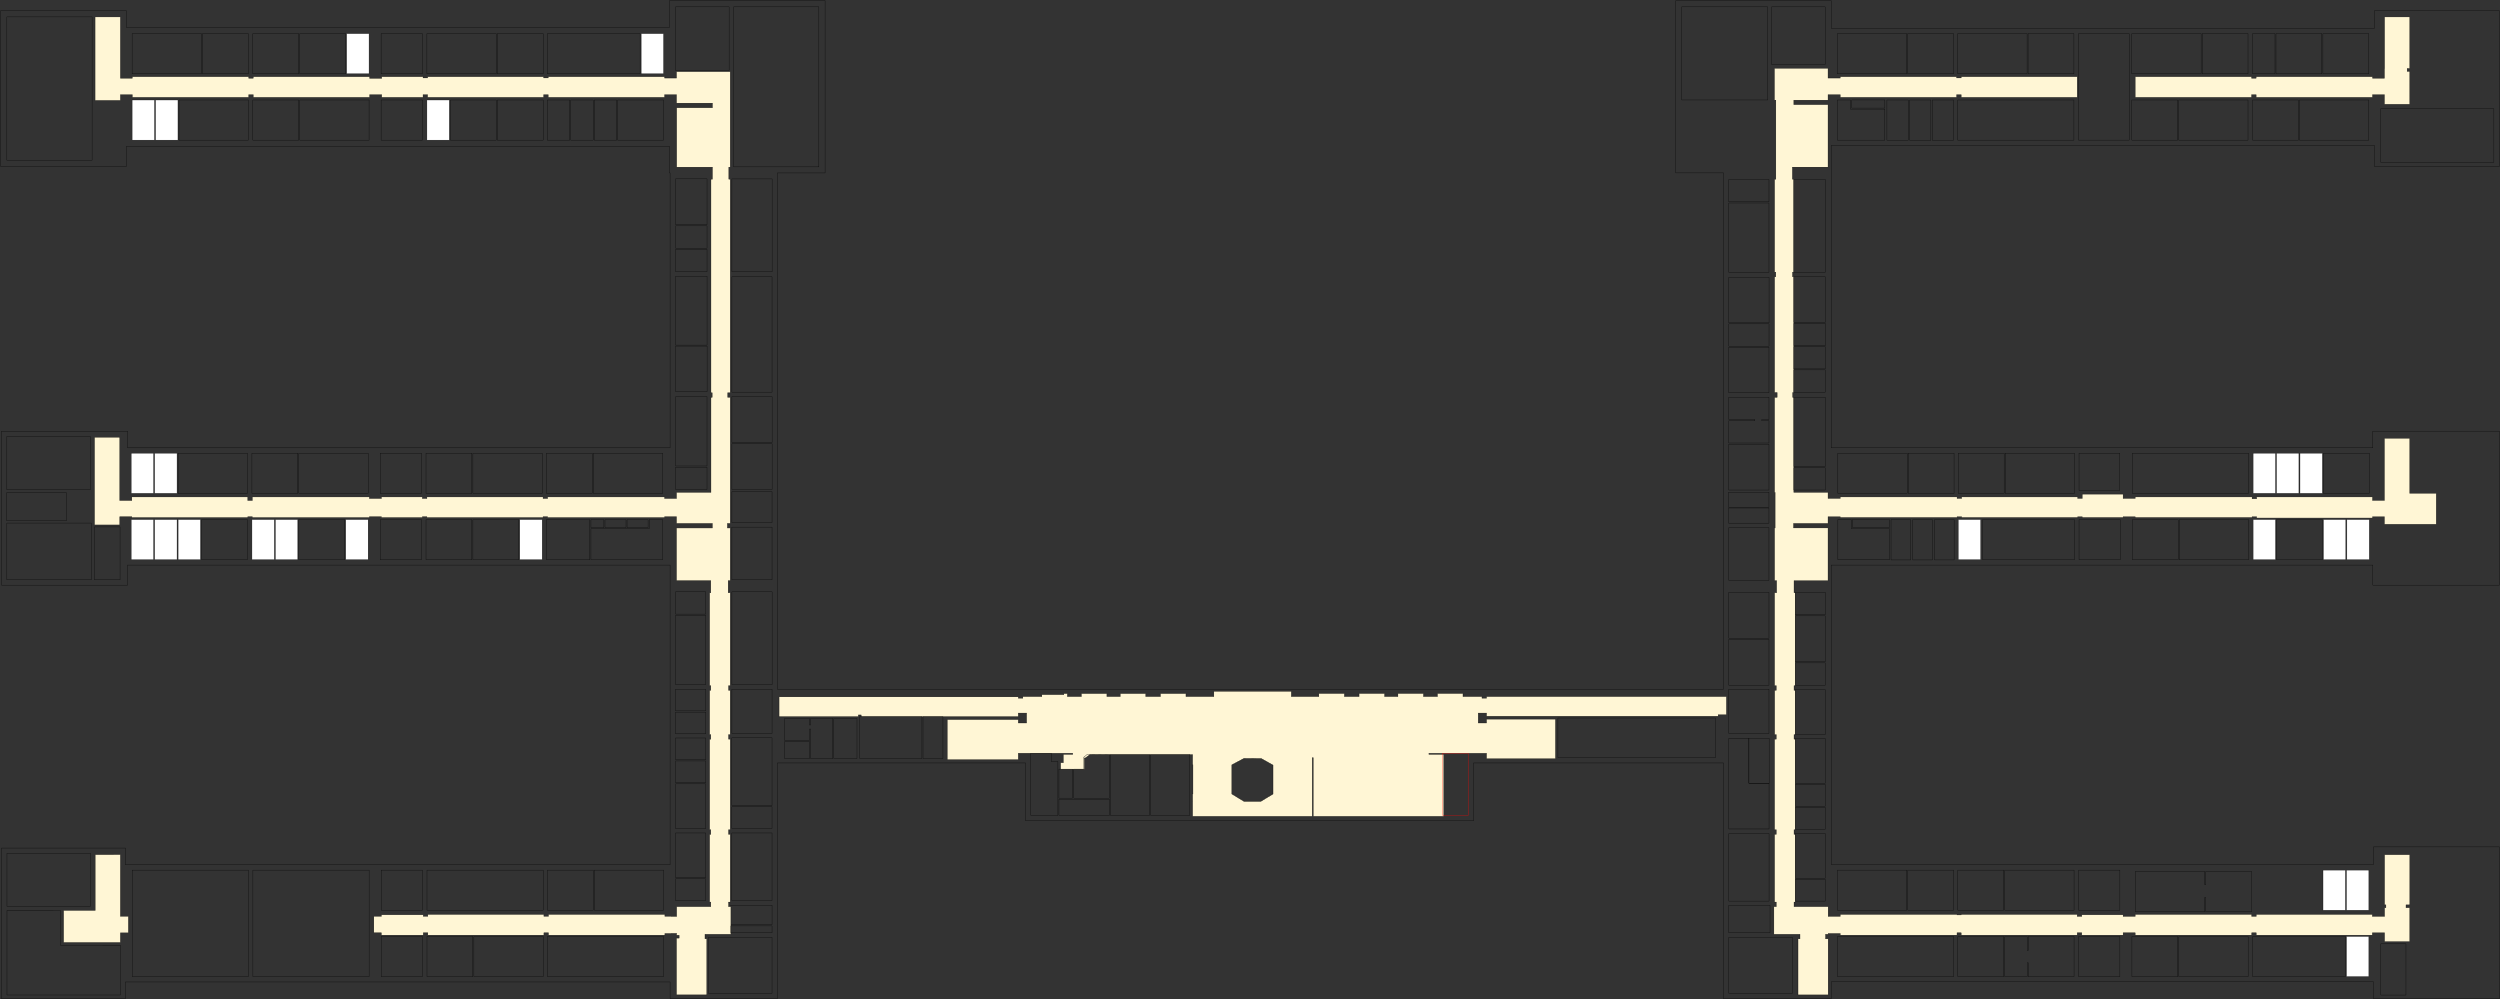 <?xml version="1.0" encoding="UTF-8" standalone="no"?>
<!-- Created with Inkscape (http://www.inkscape.org/) -->

<svg
   xmlns:dc="http://purl.org/dc/elements/1.1/"
   xmlns:cc="http://creativecommons.org/ns#"
   xmlns:rdf="http://www.w3.org/1999/02/22-rdf-syntax-ns#"
   xmlns:svg="http://www.w3.org/2000/svg"
   xmlns="http://www.w3.org/2000/svg"
   xmlns:sodipodi="http://sodipodi.sourceforge.net/DTD/sodipodi-0.dtd"
   xmlns:inkscape="http://www.inkscape.org/namespaces/inkscape"
   width="661.906mm"
   height="264.583mm"
   viewBox="0 0 661.906 264.583"
   version="1.1"
   id="svg23309"
   inkscape:version="0.92.4 (5da689c313, 2019-01-14)"
   sodipodi:docname="0этаж.svg">
  <rect x="0" y="0" width="661.906" height="264.583" fill="#333333" stroke="none"/>
  <defs
     id="defs23303" />
  <sodipodi:namedview
     id="base"
     pagecolor="#ffffff"
     bordercolor="#666666"
     borderopacity="1.0"
     inkscape:pageopacity="0.0"
     inkscape:pageshadow="2"
     inkscape:zoom="0.7"
     inkscape:cx="1138.1988"
     inkscape:cy="546.28774"
     inkscape:document-units="mm"
     inkscape:current-layer="svg23309"
     showgrid="false"
     fit-margin-top="0"
     fit-margin-left="0"
     fit-margin-right="0"
     fit-margin-bottom="0"
     inkscape:window-width="1600"
     inkscape:window-height="878"
     inkscape:window-x="-8"
     inkscape:window-y="-8"
     inkscape:window-maximized="1" />
  <rect
     id="aud-k07a"
     x="193.78"
     y="130.16"
     width="10.627"
     height="8.198"
     style="fill:none;stroke-width:0.079;stroke:#000;stroke-miterlimit:4;stroke-dasharray:none"
     ref="aud-k109b" />
  <rect
     id="aud-k109a"
     x="193.78"
     y="139.56"
     width="10.627"
     height="13.939"
     style="fill:none;stroke-width:0.079;stroke:#000;stroke-miterlimit:4;stroke-dasharray:none"
     ref="aud-k109a" />
  <rect
     x="187.58"
     y="248.17"
     width="16.826"
     height="14.826"
     style="fill:none;stroke-width:0.079;stroke:#000;stroke-miterlimit:4;stroke-dasharray:none"
     id="aud-b011"
     inkscape:label="#rect706" />
  <path
     style="fill:none;stroke:#000000;stroke-width:0.079;stroke-miterlimit:4;stroke-dasharray:none"
     d="m 193.496,239.667 v 5.106 h 10.914 v -5.106 z"
     id="aud-k00"
     inkscape:connector-curvature="0" />
  <rect
     x="1.818"
     y="4.476"
     width="22.565"
     height="37.939"
     style="fill:none;stroke-width:0.079;stroke:#000;stroke-miterlimit:4;stroke-dasharray:none"
     id="aud-g01"
     inkscape:label="#rect709" />
  <rect
     x="178.87"
     y="1.819"
     width="14.169"
     height="16.844"
     style="fill:none;stroke-width:0.079;stroke:#000;stroke-miterlimit:4;stroke-dasharray:none"
     id="aud-g014"
     inkscape:label="#rect713" />
  <rect
     x="194.24"
     y="1.819"
     width="22.566"
     height="42.367"
     style="fill:none;stroke-width:0.079;stroke:#000;stroke-miterlimit:4;stroke-dasharray:none"
     id="aud-g016"
     inkscape:label="#rect715" />
  <rect
     id="aud-i023a"
     x="457.73"
     y="239.67"
     width="10.907"
     height="7.297"
     style="fill:none;stroke-width:0.079;stroke:#000;stroke-miterlimit:4;stroke-dasharray:none"
     ref="aud-i131a" />
  <path
     style="fill:#fff6d5;fill-rule:evenodd;stroke:#000000;stroke-width:0.3;stroke-miterlimit:4;stroke-dasharray:none"
     d="m 120.281,16.912 -25.301,0.002 v 83.381 h 25.301 v -5.723 h 11.916 v 2.676 h 116.281 v -2.676 h 4.547 v 2.676 h 116.281 v -2.676 h 12.051 v 2.676 h 41.303 v -2.676 h 4.551 v 2.676 h 115.945 v -2.676 h 4.551 v 2.676 h 116.277 v -2.676 h 11.916 v 8.463 h 35.883 v 4.57 h -35.729 v 59.381 h 35.729 v 12.064 h -1.469 v 213.348 h 1.201 v 4.551 h -1.201 v 95.025 h -34.414 v 6.068 h -11.922 v -1.547 H 547.127 v 1.547 h -4.557 v -1.547 H 426.518 v 1.547 h -4.557 v -1.547 h -40.871 v 1.547 h -12.066 v -1.547 H 252.107 v 3.543 h -4.557 v -3.543 H 131.697 v 3.543 H 119.637 V 436.777 H 94.443 v 87.699 h 25.193 v -8.174 h 12.061 v 0.809 h 115.854 v -0.809 h 4.557 v 0.809 h 116.916 v -0.809 h 12.066 v 0.809 h 40.871 v -0.809 h 4.557 v 0.809 h 116.053 v -0.809 h 4.557 v 0.809 h 116.852 v -0.809 h 11.922 v 6.637 h 35.83 v 4.551 h -35.83 v 52.68 h 34.246 v 12.051 h -1.176 v 92.844 h 1.176 v 4.557 h -1.176 v 44.314 h 1.176 v 4.551 h -1.176 v 90.504 h 1.176 v 4.557 h -1.176 v 67.74 h 1.176 v 4.557 h -34.107 v 9.748 h -5.488 v -0.074 h -6.254 v -1.867 H 547.982 v 1.867 h -4.553 v -1.867 H 427.439 v 1.867 h -4.555 v -1.549 H 381.029 v 1.549 h -7.514 v 16.465 h 7.514 v 2.314 h 41.855 v -2.314 h 4.557 v 2.314 h 115.988 v -2.314 h 4.553 v 2.314 h 116.314 v -1.678 h 6.254 v -0.08 h 5.488 v 0.879 h -0.139 v 1.027 h 2.615 v 2.809 h -2.615 v 56.742 h 30.262 v -56.035 h -1.807 v -4.547 h 25.916 v -27.58 h -2.377 v -4.557 h 1.697 v -67.74 h -1.697 v -4.557 h 1.697 v -90.496 h -1.697 v -4.551 h 1.664 v -44.316 h -1.664 v -4.557 h 1.697 V 592.217 h -2.055 v -12.051 h 2.055 v -52.682 h -2.867 v -4.551 h 2.867 V 396.941 h -2.545 v -4.551 h 2.545 V 179.047 h -1.395 v -12.049 h 1.395 V 71.602 h -53.691 v 6.363 H 663.984 V 76.625 H 547.707 v 1.205 h -4.551 V 76.625 H 427.211 v 1.205 h -4.551 V 76.625 h -41.303 v 1.607 H 369.307 V 76.625 H 253.025 v 1.475 h -4.547 V 76.625 H 132.197 v 1.475 h -11.916 z m 2262.145,0.002 v 51.508 h -0.129 v 9.678 h -11.916 V 76.627 h -116.281 v 1.473 h -4.547 V 76.627 h -116.287 v 20.617 h 116.281 v -2.674 h 4.551 v 2.674 h 116.281 v -2.674 h 11.918 v 9.604 h 25.301 V 71.238 h -2.609 v -2.814 h 2.609 V 16.916 Z m -609.578,51.346 v 31.779 h 1.422 v 79.014 h -1.287 v 92.84 h 1.207 v 4.557 c 0,0 -1.001,0.004 -1.197,0.004 v 115.756 h 2.537 v 4.734 h -2.547 v 95.021 h 0.537 v 35.521 h -0.537 v 52.678 h 2.055 v 12.051 h -2.055 v 92.846 h 1.697 v 4.555 h -1.623 v 44.312 h 1.623 v 4.551 h -1.697 v 90.504 h 1.697 v 4.557 h -1.697 v 67.74 h 1.697 v 4.557 h -2.377 v 27.58 h 26.072 v 4.561 h -1.965 v 56.035 h 30.125 v -56.035 h -2.631 v -4.561 h 2.631 v -0.805 h 12.057 v 1.674 h 116.678 v -2.309 h 4.149 v 2.309 h 115.945 v -2.309 h 4.551 v 2.309 h 41.303 v -2.309 h 12.051 v 2.309 h 116.402 v -2.309 h 4.551 v 2.309 h 115.99 v -2.283 h 12.219 v 8.744 h 25.168 V 906.873 h -3.746 v -2.814 h 3.811 v -50.131 h -25.232 v 50.131 h 1.34 v 2.814 h -1.34 v 8.66 h -12.219 v -1.871 h -115.99 v 1.871 h -4.557 v -1.871 h -116.395 v 1.871 h -12.051 v -1.549 h -41.311 v 1.549 h -4.551 v -1.871 h -115.945 v 0.453 h -4.148 v -0.453 h -116.678 v 1.871 h -12.055 v -9.697 h -34.107 v -4.557 h 1.176 v -67.74 h -1.176 v -4.557 h 1.176 v -90.504 h -1.176 v -4.551 h 1.176 v -44.312 h -1.176 v -4.555 h 1.176 v -92.846 h -1.176 v -12.051 h 33.978 v -52.682 h -34.49 v -4.551 h 34.49 v -6.637 h 12.184 v 0.809 h 116.742 v -0.809 h 4.557 v 0.809 h 115.943 v -0.809 h 4.547 v 0.809 h 40.838 v -0.809 h 12.051 v 0.809 h 116.814 v -0.809 h 4.551 v 1.291 h 115.744 v -1.291 h 11.916 v 7.504 h 51.779 V 492.873 h -26.479 v -54.928 h -25.301 v 62.084 h -11.918 v -3.545 H 2254.627 v 1.877 h -4.551 v -1.877 h -116.814 v 1.549 h -12.051 v -4.363 h -40.838 v 4.363 h -4.545 v -1.549 h -115.945 v 1.549 h -4.557 v -1.549 H 1838.584 v 1.549 h -12.184 v -6.07 h -34.147 v -95.021 h -1.201 v -4.729 h 1.195 V 276.457 l -1.33,-0.004 v -4.557 h 1.336 v -92.844 h -1.469 v -12.051 h 35.615 v -62.412 h -34.147 v -4.551 h 34.147 v -5.469 h 12.184 v 2.674 h 116.277 v -2.674 h 4.553 v 2.674 h 115.943 V 76.627 H 1959.416 v 1.207 h -4.553 v -1.207 h -116.277 v 1.34 h -12.184 v -9.707 z m -482.684,622.354 -77.389,0.002 v 5.355 h -27.879 v -3.037 h -25.506 v 3.037 h -14.66 v -3.037 h -25.506 v 3.037 h -13.322 v -3.037 h -25.506 v 3.037 h -13.99 v -3.037 h -3.519 v 1.096 h -21.98 v 1.941 h -18.98 v 1.607 h -4.551 v -1.324 H 778.365 v 19.793 h 79.219 v -1.732 h 2.814 v 1.732 H 1017.377 v -3.609 h 8.305 v 9.906 h -8.305 v -3.479 h -70.957 v 40.162 h 70.957 v -6.418 h 54.357 v 1.072 h -9.359 v 8.328 h -2.682 v 6.531 h 23.699 v -11.266 h 1.072 l 4.377,-3.316 h 102.709 v 2.537 h -0.029 v 7.639 h 0.348 v 29.158 h -0.332 v 7.275 h 0.039 v 0.129 h -0.039 v 14.895 h 119.508 v -58.623 h 1.004 v 58.623 h 130.449 v -53.086 -8.826 l -14.859,-0.002 v -1.072 h 57.562 v 5.488 h 68.863 V 718.465 h -68.863 v 3.873 h -8.303 v -9.908 h 8.303 v 3.223 h 231.416 v -1.549 h 8.258 v -18.135 h -239.676 v 1.607 h -4.551 v -1.607 h -18.975 v -3.039 h -25.506 v 3.039 h -13.99 v -3.039 h -25.512 v 3.039 h -13.32 v -3.039 h -25.506 v 3.039 H 1343.18 v -3.039 h -25.506 v 3.039 h -27.506 z m -47.248,67.078 17.148,0.109 11.812,6.629 v 28.861 l -12.23,7.41 h -16.73 c -3.616,-1.974 -8.624,-5.452 -12.174,-7.41 v -29.152 z M 95.092,853.854 V 909.658 H 63.551 v 31.979 h 56.719 v -9.6 h 7.988 v -16.52 h -7.988 v -61.664 z"
     transform="scale(0.265)"
     id="path718"
     inkscape:connector-curvature="0"
     sodipodi:nodetypes="ccccccccccccccccccccccccccccccccccccccccccccccccccccccccccccccccccccccccccccccccccccccccccccccccccccccccccccccccccccccccccccccccccccccccccccccccccccccccccccccccccccccccccccccccccccccccccccccccccccccccccccccccccccccccccccccccccccccccccccccccccccccccccccccccccccccccccccccccccccccccccccccccccccccccccccccccccccccccccccccccccccccccccccccccccccccccccccccccccccccccccccccccccccccccccccccccccccccccccccccccccccccccccccccccccccccccccccccccccccccccccccccccccccccccccccccccccccccccccccccccccccccccccccccccccccccccccccccccccccccccccccccccccccccccccccccccccccccccccccccccccccccccccccccccccccc" />
  <rect
     x="24.985"
     y="139.51"
     width="6.801"
     height="13.993"
     style="fill:none;stroke-width:0.079;stroke:#000;stroke-miterlimit:4;stroke-dasharray:none"
     id="aud-v03"
     inkscape:label="#rect746" />
  <rect
     x="1.845"
     y="225.92"
     width="22.112"
     height="14.021"
     style="fill:none;stroke-width:0.079;stroke:#000;stroke-miterlimit:4;stroke-dasharray:none"
     ref="aud-b102"
     id="aud-b00"
     inkscape:label="#rect748" />
  <path
     style="fill:none;stroke:#000000;stroke-width:0.3;stroke-miterlimit:4;stroke-dasharray:none"
     d="m 6.975,909.695 v 31.975 2.797 49.639 0.002 H 92.289 v -0.002 h 1.064 v 0.002 h 26.922 v -0.002 -49.639 H 93.354 92.289 60.488 v -34.771 z"
     transform="scale(0.265)"
     id="aud-b01a"
     inkscape:connector-curvature="0"
     sodipodi:nodetypes="ccccccccccccccccc"
     inkscape:label="#rect750" />
  <rect
     x="381.94"
     y="199.41"
     width="6.784"
     height="16.472"
     style="fill:none;stroke-width:0.079;stroke:#f00;stroke-miterlimit:4;stroke-dasharray:none"
     id="rect756" />
  <rect
     x="412.48"
     y="190.1"
     width="41.707"
     height="10.485"
     style="fill:none;stroke-width:0.079;stroke:#000;stroke-miterlimit:4;stroke-dasharray:none"
     id="rect758" />
  <rect
     x="280.37"
     y="203.63"
     width="3.614"
     height="7.684"
     style="fill:none;stroke-width:0.079;stroke:#000;stroke-miterlimit:4;stroke-dasharray:none"
     id="rect760" />
  <rect
     x="280.37"
     y="211.6"
     width="13.353"
     height="4.286"
     style="fill:none;stroke-width:0.079;stroke:#000;stroke-miterlimit:4;stroke-dasharray:none"
     id="rect762" />
  <path
     d="m272.92 199.41v16.47h7.175v-14.266h-1.772v-2.204z"
     style="fill:none;stroke-width:0.079;stroke:#000;stroke-miterlimit:4;stroke-dasharray:none"
     id="path764" />
  <path
     d="m286.93 200.47-1e-4 3.16h-2.657v7.685h9.455v-11.561l-5.98 0.063z"
     style="fill:none;stroke-width:0.079;stroke:#000;stroke-miterlimit:4;stroke-dasharray:none"
     id="path766" />
  <path
     d="m294.01 199.75v16.13h10.344v-16.13h-0.611z"
     style="fill:none;stroke-width:0.079;stroke:#000;stroke-miterlimit:4;stroke-dasharray:none"
     id="path768" />
  <path
     d="m304.64 199.75v16.13h10.353v-16.13h-9.742z"
     style="fill:none;stroke-width:0.079;stroke:#000;stroke-miterlimit:4;stroke-dasharray:none"
     id="path770" />
  <path
     d="m177.25 0.171v7.086h-143.79v-4.428h-33.299v41.233h33.299v-5.314h143.79v7.049h0.16v72.781h-143.64v-4.428h-33.374v40.77h33.374v-5.313h143.64v79.35h-144.21v-4.428h-32.802v39.887h32.802v-4.428h144.21v4.428h28.409v-62.414h65.711v15.3h118.61v-15.3h66.169v62.414h28.534v-4.461h143.57v4.461h33.319v-40.187h-33.319v4.654h-143.57v-79.276h143.4v5.313h33.483v-40.773h-33.483v4.428h-143.4v-80.062h143.82v5.545h33.073v-41.235h-33.073v4.659h-143.82v-7.316h-41.163v45.613h12.629v136.71h-250.49v-136.7h12.629v-45.626h-41.198z"
     style="fill:none;stroke-width:0.079;stroke:#000;stroke-miterlimit:4;stroke-dasharray:none"
     id="path772" />
  <path
     d="m207.74 190.2v5.829h6.588v-3.014h0.284v7.811h5.88v-10.626h-5.88v1.753h-0.284v-1.753z"
     style="fill:none;stroke-width:0.079;stroke:#000;stroke-miterlimit:4;stroke-dasharray:none"
     id="path774" />
  <rect
     x="207.74"
     y="196.32"
     width="6.588"
     height="4.514"
     style="fill:none;stroke-width:0.079;stroke:#000;stroke-miterlimit:4;stroke-dasharray:none"
     id="rect776" />
  <rect
     x="220.77"
     y="190.2"
     width="6.128"
     height="10.627"
     style="fill:none;stroke-width:0.079;stroke:#000;stroke-miterlimit:4;stroke-dasharray:none"
     id="rect778" />
  <rect
     x="227.64"
     y="189.74"
     width="16.454"
     height="11.087"
     style="fill:none;stroke-width:0.079;stroke:#000;stroke-miterlimit:4;stroke-dasharray:none"
     id="rect780" />
  <rect
     x="244.38"
     y="189.74"
     width="5.278"
     height="11.087"
     style="fill:none;stroke-width:0.079;stroke:#000;stroke-miterlimit:4;stroke-dasharray:none"
     id="rect782" />
  <rect
     x="34.979"
     y="26.474"
     width="5.933"
     height="10.627"
     style="fill:#fff;stroke-width:0.079;stroke:#000;stroke-miterlimit:4;stroke-dasharray:none"
     id="rect794" />
  <rect
     x="41.187"
     y="26.474"
     width="5.933"
     height="10.627"
     style="fill:#fff;stroke-width:0.079;stroke:#000;stroke-miterlimit:4;stroke-dasharray:none"
     id="rect796" />
  <rect
     x="113.03"
     y="26.474"
     width="5.933"
     height="10.627"
     style="fill:#fff;stroke-width:0.079;stroke:#000;stroke-miterlimit:4;stroke-dasharray:none"
     id="rect814" />
  <rect
     x="91.78"
     y="8.904"
     width="5.933"
     height="10.627"
     style="fill:#fff;stroke-width:0.079;stroke:#000;stroke-miterlimit:4;stroke-dasharray:none"
     id="aud-g04b"
     inkscape:label="#rect846" />
  <rect
     x="169.75"
     y="8.904"
     width="5.933"
     height="10.627"
     style="fill:#fff;stroke-width:0.079;stroke:#000;stroke-miterlimit:4;stroke-dasharray:none"
     id="aud-g012"
     inkscape:label="#rect872" />
  <rect
     id="aud-g121-6"
     x="144.67"
     y="137.56"
     width="11.504"
     height="10.627"
     style="fill:none;stroke-width:0.079;stroke:#000;stroke-miterlimit:4;stroke-dasharray:none"
     ref="aud-g121" />
  <rect
     x="156.46"
     y="137.56"
     width="3.436"
     height="2.134"
     style="fill:none;stroke-width:0.079;stroke:#000;stroke-miterlimit:4;stroke-dasharray:none"
     id="rect877" />
  <rect
     x="160.18"
     y="137.56"
     width="5.562"
     height="2.134"
     style="fill:none;stroke-width:0.079;stroke:#000;stroke-miterlimit:4;stroke-dasharray:none"
     id="rect879" />
  <rect
     x="166.02"
     y="137.56"
     width="5.562"
     height="2.134"
     style="fill:none;stroke-width:0.079;stroke:#000;stroke-miterlimit:4;stroke-dasharray:none"
     id="rect881" />
  <path
     d="m171.87 137.56v2.416h-15.41v8.211h18.978v-10.627z"
     style="fill:none;stroke-width:0.079;stroke:#000;stroke-miterlimit:4;stroke-dasharray:none"
     id="aud-v021"
     inkscape:label="#path883" />
  <rect
     x="34.736"
     y="137.56"
     width="5.933"
     height="10.627"
     style="fill:#fff;stroke-width:0.079;stroke:#000;stroke-miterlimit:4;stroke-dasharray:none"
     id="aud-v05"
     inkscape:label="#rect885" />
  <rect
     x="40.944"
     y="137.56"
     width="5.933"
     height="10.627"
     style="fill:#fff;stroke-width:0.079;stroke:#000;stroke-miterlimit:4;stroke-dasharray:none"
     id="aud-v05b"
     inkscape:label="#rect887" />
  <rect
     x="47.152"
     y="137.56"
     width="5.933"
     height="10.627"
     style="fill:#fff;stroke-width:0.079;stroke:#000;stroke-miterlimit:4;stroke-dasharray:none"
     id="aud-v05a"
     inkscape:label="#rect889" />
  <rect
     x="66.705"
     y="137.56"
     width="5.933"
     height="10.627"
     style="fill:#fff;stroke-width:0.079;stroke:#000;stroke-miterlimit:4;stroke-dasharray:none"
     id="aud-v09"
     inkscape:label="#rect895" />
  <rect
     x="72.913"
     y="137.56"
     width="5.933"
     height="10.627"
     style="fill:#fff;stroke-width:0.079;stroke:#000;stroke-miterlimit:4;stroke-dasharray:none"
     id="aud-v011"
     inkscape:label="#rect897" />
  <rect
     x="91.538"
     y="137.56"
     width="5.933"
     height="10.627"
     style="fill:#fff;stroke-width:0.079;stroke:#000;stroke-miterlimit:4;stroke-dasharray:none"
     id="aud-v015"
     inkscape:label="#rect903" />
  <rect
     x="137.62"
     y="137.56"
     width="5.933"
     height="10.627"
     style="fill:#fff;stroke-width:0.079;stroke:#000;stroke-miterlimit:4;stroke-dasharray:none"
     id="rect913" />
  <rect
     x="34.735"
     y="119.99"
     width="5.933"
     height="10.627"
     style="fill:#fff;stroke-width:0.079;stroke:#000;stroke-miterlimit:4;stroke-dasharray:none"
     id="aud-v04"
     inkscape:label="#rect919" />
  <rect
     x="40.943"
     y="119.99"
     width="5.933"
     height="10.627"
     style="fill:#fff;stroke-width:0.079;stroke:#000;stroke-miterlimit:4;stroke-dasharray:none"
     id="aud-v06"
     inkscape:label="#rect921" />
  <rect
     transform="scale(-1,1)"
     x="-499.044"
     y="26.465"
     width="8.743"
     height="2.147"
     style="fill:none;stroke:#000000;stroke-width:0.079;stroke-miterlimit:4;stroke-dasharray:none"
     id="rect1063" />
  <path
     d="m 489.913,26.473 v 2.416 h 9.124 v 8.211 H 486.462 v -10.627 z"
     style="fill:none;stroke:#000000;stroke-width:0.079;stroke-miterlimit:4;stroke-dasharray:none"
     id="path1065"
     inkscape:connector-curvature="0"
     sodipodi:nodetypes="ccccccc" />
  <rect
     transform="scale(-1,1)"
     x="-500.298"
     y="137.551"
     width="9.859"
     height="2.067"
     style="fill:none;stroke:#000000;stroke-width:0.079;stroke-miterlimit:4;stroke-dasharray:none"
     id="rect1154" />
  <path
     d="m 490.17,137.56 v 2.416 h 10.118 v 8.211 H 486.602 v -10.627 z"
     style="fill:none;stroke:#000000;stroke-width:0.079;stroke-miterlimit:4;stroke-dasharray:none"
     id="path1156"
     inkscape:connector-curvature="0"
     sodipodi:nodetypes="ccccccc" />
  <rect
     transform="scale(-1,1)"
     x="-627.3"
     y="137.56"
     width="5.933"
     height="10.627"
     style="fill:#fff;stroke-width:0.079;stroke:#000;stroke-miterlimit:4;stroke-dasharray:none"
     id="rect1158" />
  <rect
     transform="scale(-1,1)"
     x="-621.09"
     y="137.56"
     width="5.933"
     height="10.627"
     style="fill:#fff;stroke-width:0.079;stroke:#000;stroke-miterlimit:4;stroke-dasharray:none"
     id="rect1160" />
  <rect
     transform="scale(-1,1)"
     x="-602.47"
     y="137.56"
     width="5.933"
     height="10.627"
     style="fill:#fff;stroke-width:0.079;stroke:#000;stroke-miterlimit:4;stroke-dasharray:none"
     id="rect1166" />
  <rect
     transform="scale(-1,1)"
     x="-614.88"
     y="119.99"
     width="5.933"
     height="10.627"
     style="fill:#fff;stroke-width:0.079;stroke:#000;stroke-miterlimit:4;stroke-dasharray:none"
     id="rect1196" />
  <rect
     transform="scale(-1,1)"
     x="-608.67"
     y="119.99"
     width="5.933"
     height="10.627"
     style="fill:#fff;stroke-width:0.079;stroke:#000;stroke-miterlimit:4;stroke-dasharray:none"
     id="rect1198" />
  <rect
     transform="scale(-1,1)"
     x="-602.47"
     y="119.99"
     width="5.933"
     height="10.627"
     style="fill:#fff;stroke-width:0.079;stroke:#000;stroke-miterlimit:4;stroke-dasharray:none"
     id="rect1200" />
  <rect
     transform="scale(-1,1)"
     x="-627.19"
     y="247.94"
     width="5.933"
     height="10.627"
     style="fill:#fff;stroke-width:0.079;stroke:#000;stroke-miterlimit:4;stroke-dasharray:none"
     id="123"
     inkscape:label="#rect1249" />
  <rect
     transform="scale(-1,1)"
     x="-627.19"
     y="230.37"
     width="5.933"
     height="10.627"
     style="fill:#fff;stroke-width:0.079;stroke:#000;stroke-miterlimit:4;stroke-dasharray:none"
     id="rect1283" />
  <rect
     transform="scale(-1,1)"
     x="-620.98"
     y="230.37"
     width="5.933"
     height="10.627"
     style="fill:#fff;stroke-width:0.079;stroke:#000;stroke-miterlimit:4;stroke-dasharray:none"
     id="rect1285" />
  <rect
     id="aud-k03a"
     x="193.76"
     y="213.58"
     width="10.646"
     height="5.76"
     style="fill:none;stroke-width:0.079;stroke:#000;stroke-miterlimit:4;stroke-dasharray:none"
     ref="aud-k125" />
  <rect
     id="aud-k024"
     x="178.87"
     y="66.028"
     width="8.325"
     height="5.899"
     style="fill:none;stroke-width:0.079;stroke:#000;stroke-miterlimit:4;stroke-dasharray:none"
     ref="aud-k125" />
  <rect
     id="aud-k026"
     x="178.87"
     y="59.804"
     width="8.325"
     height="5.899"
     style="fill:none;stroke-width:0.079;stroke:#000;stroke-miterlimit:4;stroke-dasharray:none"
     ref="aud-k125" />
  <rect
     id="aud-k016"
     x="178.88"
     y="123.7"
     width="8.309"
     height="5.899"
     style="fill:none;stroke-width:0.079;stroke:#000;stroke-miterlimit:4;stroke-dasharray:none"
     ref="aud-k125" />
  <rect
     id="aud-k014"
     x="178.87"
     y="156.69"
     width="7.97"
     height="5.899"
     style="fill:none;stroke-width:0.079;stroke:#000;stroke-miterlimit:4;stroke-dasharray:none"
     ref="aud-k125" />
  <rect
     id="aud-k010"
     x="178.87"
     y="195.39"
     width="7.97"
     height="5.76"
     style="fill:none;stroke-width:0.079;stroke:#000;stroke-miterlimit:4;stroke-dasharray:none"
     ref="aud-k125" />
  <rect
     id="aud-k08"
     x="178.87"
     y="201.47"
     width="7.97"
     height="5.76"
     style="fill:none;stroke-width:0.079;stroke:#000;stroke-miterlimit:4;stroke-dasharray:none"
     ref="aud-k125" />
  <rect
     id="aud-k02"
     x="178.87"
     y="232.68"
     width="7.97"
     height="5.751"
     style="fill:none;stroke-width:0.079;stroke:#000;stroke-miterlimit:4;stroke-dasharray:none"
     ref="aud-k125" />
  <rect
     id="aud-k125-4-3-4-4-7-0-50-7"
     x="178.87"
     y="182.46"
     width="7.97"
     height="5.76"
     style="fill:none;stroke-width:0.079;stroke:#000;stroke-miterlimit:4;stroke-dasharray:none"
     ref="aud-k125" />
  <rect
     id="aud-k125-4-3-0-9-0-7-1-7"
     x="178.87"
     y="188.54"
     width="7.97"
     height="5.76"
     style="fill:none;stroke-width:0.079;stroke:#000;stroke-miterlimit:4;stroke-dasharray:none"
     ref="aud-k125" />
  <rect
     transform="scale(-1,1)"
     x="-468.35"
     y="139.71"
     width="10.627"
     height="13.939"
     style="fill:none;stroke-width:0.079;stroke:#000;stroke-miterlimit:4;stroke-dasharray:none"
     ref="aud-k109a"
     id="rect1341" />
  <rect
     id="aud-i00"
     transform="scale(-1,1)"
     x="-468.36"
     y="47.521"
     width="10.646"
     height="5.899"
     style="fill:none;stroke-width:0.079;stroke:#000;stroke-miterlimit:4;stroke-dasharray:none"
     ref="aud-k125" />
  <rect
     id="aud-i05"
     transform="scale(-1,1)"
     x="-468.37"
     y="85.748"
     width="10.646"
     height="5.899"
     style="fill:none;stroke-width:0.079;stroke:#000;stroke-miterlimit:4;stroke-dasharray:none"
     ref="aud-k125" />
  <path
     id="aud-i09"
     d="m457.71 105.17v5.899h6.909v0.324h-6.909v5.9h10.646v-5.9h-1.9v-0.324h1.9v-5.899z"
     style="fill:none;stroke-width:0.079;stroke:#000;stroke-miterlimit:4;stroke-dasharray:none" />
  <rect
     id="aud-i010"
     transform="scale(-1,1)"
     x="-483.25"
     y="97.934"
     width="8.329"
     height="5.899"
     style="fill:none;stroke-width:0.079;stroke:#000;stroke-miterlimit:4;stroke-dasharray:none"
     ref="aud-k125" />
  <rect
     id="aud-i06"
     transform="scale(-1,1)"
     x="-483.27"
     y="85.613"
     width="8.329"
     height="5.899"
     style="fill:none;stroke-width:0.079;stroke:#000;stroke-miterlimit:4;stroke-dasharray:none"
     ref="aud-k125" />
  <rect
     id="aud-i08"
     transform="scale(-1,1)"
     x="-483.25"
     y="91.774"
     width="8.329"
     height="5.899"
     style="fill:none;stroke-width:0.079;stroke:#000;stroke-miterlimit:4;stroke-dasharray:none"
     ref="aud-k125" />
  <rect
     id="aud-i014"
     transform="scale(-1,1)"
     x="-483.25"
     y="123.84"
     width="8.309"
     height="5.899"
     style="fill:none;stroke-width:0.079;stroke:#000;stroke-miterlimit:4;stroke-dasharray:none"
     ref="aud-k125" />
  <rect
     id="aud-i022"
     transform="scale(-1,1)"
     x="-483.27"
     y="175.51"
     width="7.97"
     height="5.899"
     style="fill:none;stroke-width:0.079;stroke:#000;stroke-miterlimit:4;stroke-dasharray:none"
     ref="aud-k125" />
  <rect
     id="aud-i016"
     transform="scale(-1,1)"
     x="-483.27"
     y="156.84"
     width="7.97"
     height="5.899"
     style="fill:none;stroke-width:0.079;stroke:#000;stroke-miterlimit:4;stroke-dasharray:none"
     ref="aud-k125" />
  <rect
     id="aud-i028"
     transform="scale(-1,1)"
     x="-483.27"
     y="213.77"
     width="7.97"
     height="5.76"
     style="fill:none;stroke-width:0.079;stroke:#000;stroke-miterlimit:4;stroke-dasharray:none"
     ref="aud-k125" />
  <rect
     id="aud-i026"
     transform="scale(-1,1)"
     x="-483.27"
     y="207.69"
     width="7.97"
     height="5.76"
     style="fill:none;stroke-width:0.079;stroke:#000;stroke-miterlimit:4;stroke-dasharray:none"
     ref="aud-k125" />
  <rect
     id="aud-i034"
     transform="scale(-1,1)"
     x="-483.27"
     y="232.82"
     width="7.97"
     height="5.751"
     style="fill:none;stroke-width:0.079;stroke:#000;stroke-miterlimit:4;stroke-dasharray:none"
     ref="aud-k125" />
  <rect
     id="aud-k028"
     x="178.87"
     y="47.357"
     width="8.325"
     height="12.123"
     style="fill:none;stroke-width:0.079;stroke:#000;stroke-miterlimit:4;stroke-dasharray:none" />
  <rect
     id="aud-k013"
     x="193.78"
     y="47.374"
     width="10.646"
     height="24.57"
     style="fill:none;stroke-width:0.079;stroke:#000;stroke-miterlimit:4;stroke-dasharray:none" />
  <rect
     id="aud-k011"
     x="193.78"
     y="73.28"
     width="10.627"
     height="30.541"
     style="fill:none;stroke-width:0.079;stroke:#000;stroke-miterlimit:4;stroke-dasharray:none" />
  <rect
     id="aud-k09"
     x="193.78"
     y="105.03"
     width="10.646"
     height="12.123"
     style="fill:none;stroke-width:0.079;stroke:#000;stroke-miterlimit:4;stroke-dasharray:none" />
  <rect
     id="aud-k07"
     x="193.78"
     y="117.47"
     width="10.646"
     height="12.123"
     style="fill:none;stroke-width:0.079;stroke:#000;stroke-miterlimit:4;stroke-dasharray:none" />
  <rect
     id="aud-k05"
     x="193.78"
     y="156.69"
     width="10.646"
     height="24.57"
     style="fill:none;stroke-width:0.079;stroke:#000;stroke-miterlimit:4;stroke-dasharray:none" />
  <rect
     id="aud-a01"
     x="193.78"
     y="182.46"
     width="10.631"
     height="11.725"
     style="fill:none;stroke-width:0.079;stroke:#000;stroke-miterlimit:4;stroke-dasharray:none" />
  <rect
     id="aud-k03"
     x="193.76"
     y="195.35"
     width="10.646"
     height="17.912"
     style="fill:none;stroke-width:0.079;stroke:#000;stroke-miterlimit:4;stroke-dasharray:none" />
  <rect
     id="aud-k01"
     x="193.76"
     y="220.54"
     width="10.646"
     height="17.885"
     style="fill:none;stroke-width:0.079;stroke:#000;stroke-miterlimit:4;stroke-dasharray:none" />
  <rect
     id="aud-k022"
     x="178.87"
     y="73.145"
     width="8.329"
     height="18.22"
     style="fill:none;stroke-width:0.079;stroke:#000;stroke-miterlimit:4;stroke-dasharray:none" />
  <rect
     id="aud-k020"
     x="178.88"
     y="91.627"
     width="8.329"
     height="12.06"
     style="fill:none;stroke-width:0.079;stroke:#000;stroke-miterlimit:4;stroke-dasharray:none" />
  <rect
     id="aud-k018"
     x="178.88"
     y="105.03"
     width="8.309"
     height="18.346"
     style="fill:none;stroke-width:0.079;stroke:#000;stroke-miterlimit:4;stroke-dasharray:none" />
  <rect
     id="aud-k012"
     x="178.87"
     y="162.91"
     width="7.97"
     height="18.346"
     style="fill:none;stroke-width:0.079;stroke:#000;stroke-miterlimit:4;stroke-dasharray:none" />
  <rect
     id="aud-k06"
     x="178.87"
     y="207.54"
     width="7.97"
     height="11.836"
     style="fill:none;stroke-width:0.079;stroke:#000;stroke-miterlimit:4;stroke-dasharray:none" />
  <rect
     id="aud-k04"
     x="178.87"
     y="220.54"
     width="7.97"
     height="11.818"
     style="fill:none;stroke-width:0.079;stroke:#000;stroke-miterlimit:4;stroke-dasharray:none" />
  <rect
     id="aud-i023"
     x="457.73"
     y="248.17"
     width="16.826"
     height="14.826"
     style="fill:none;stroke-width:0.079;stroke:#000;stroke-miterlimit:4;stroke-dasharray:none" />
  <rect
     id="aud-i021"
     x="457.73"
     y="220.69"
     width="10.646"
     height="17.885"
     style="fill:none;stroke-width:0.079;stroke:#000;stroke-miterlimit:4;stroke-dasharray:none" />
  <rect
     transform="scale(1,-1)"
     x="463.04"
     y="-207.36"
     width="5.356"
     height="11.894"
     style="fill:none;stroke-width:0.079;stroke:#000;stroke-miterlimit:4;stroke-dasharray:none"
     id="rect1372" />
  <path
     id="aud-i019"
     d="m457.73 219.48v-23.988h5.318v11.864h5.327v12.123z"
     style="fill:none;stroke-width:0.079;stroke:#000;stroke-miterlimit:4;stroke-dasharray:none" />
  <rect
     id="aud-i017"
     x="457.71"
     y="169.29"
     width="10.646"
     height="12.123"
     style="fill:none;stroke-width:0.079;stroke:#000;stroke-miterlimit:4;stroke-dasharray:none" />
  <rect
     id="aud-i015a"
     x="457.71"
     y="156.84"
     width="10.646"
     height="12.123"
     style="fill:none;stroke-width:0.079;stroke:#000;stroke-miterlimit:4;stroke-dasharray:none" />
  <rect
     id="aud-i015"
     transform="scale(-1,1)"
     x="-468.35"
     y="134.5"
     width="10.686"
     height="4.007"
     style="fill:none;stroke-width:0.079;stroke:#000;stroke-miterlimit:4;stroke-dasharray:none"
     ref="aud-k109b" />
  <rect
     id="aud-i013"
     transform="scale(-1,1)"
     x="-468.35"
     y="130.31"
     width="10.686"
     height="4.007"
     style="fill:none;stroke-width:0.079;stroke:#000;stroke-miterlimit:4;stroke-dasharray:none"
     ref="aud-k109b" />
  <rect
     id="aud-i011"
     x="457.71"
     y="117.62"
     width="10.646"
     height="12.123"
     style="fill:none;stroke-width:0.079;stroke:#000;stroke-miterlimit:4;stroke-dasharray:none" />
  <rect
     id="aud-i07"
     x="457.71"
     y="91.909"
     width="10.646"
     height="12.06"
     style="fill:none;stroke-width:0.079;stroke:#000;stroke-miterlimit:4;stroke-dasharray:none" />
  <rect
     id="aud-i03"
     x="457.73"
     y="73.427"
     width="10.646"
     height="12.06"
     style="fill:none;stroke-width:0.079;stroke:#000;stroke-miterlimit:4;stroke-dasharray:none" />
  <rect
     id="aud-i01"
     x="457.71"
     y="53.745"
     width="10.646"
     height="18.346"
     style="fill:none;stroke-width:0.079;stroke:#000;stroke-miterlimit:4;stroke-dasharray:none" />
  <rect
     id="aud-i030"
     x="475.3"
     y="220.69"
     width="7.97"
     height="11.818"
     style="fill:none;stroke-width:0.079;stroke:#000;stroke-miterlimit:4;stroke-dasharray:none" />
  <rect
     id="aud-i024a"
     x="475.3"
     y="195.54"
     width="7.97"
     height="11.836"
     style="fill:none;stroke-width:0.079;stroke:#000;stroke-miterlimit:4;stroke-dasharray:none" />
  <rect
     id="aud-i017a"
     x="457.73"
     y="182.46"
     width="10.626"
     height="11.724"
     style="fill:none;stroke-width:0.079;stroke:#000;stroke-miterlimit:4;stroke-dasharray:none" />
  <rect
     id="aud-i024"
     x="475.3"
     y="182.61"
     width="7.97"
     height="11.836"
     style="fill:none;stroke-width:0.079;stroke:#000;stroke-miterlimit:4;stroke-dasharray:none" />
  <rect
     id="aud-i020"
     x="475.3"
     y="163.06"
     width="7.97"
     height="12.123"
     style="fill:none;stroke-width:0.079;stroke:#000;stroke-miterlimit:4;stroke-dasharray:none" />
  <rect
     id="aud-i012"
     x="474.94"
     y="105.17"
     width="8.309"
     height="18.346"
     style="fill:none;stroke-width:0.079;stroke:#000;stroke-miterlimit:4;stroke-dasharray:none" />
  <rect
     id="aud-i04"
     x="474.94"
     y="73.292"
     width="8.329"
     height="12.06"
     style="fill:none;stroke-width:0.079;stroke:#000;stroke-miterlimit:4;stroke-dasharray:none" />
  <rect
     id="aud-i02"
     x="474.94"
     y="47.504"
     width="8.325"
     height="24.57"
     style="fill:none;stroke-width:0.079;stroke:#000;stroke-miterlimit:4;stroke-dasharray:none" />
  <rect
     style="fill:none;stroke:#000000;stroke-width:0.079;stroke-miterlimit:4;stroke-dasharray:none"
     id="aud-j019"
     width="14.173"
     height="15.25"
     x="469.059"
     y="1.819"
     inkscape:label="#rect1434" />
  <rect
     style="fill:none;stroke:#000000;stroke-width:0.079;stroke-miterlimit:4;stroke-dasharray:none"
     id="aud-j021"
     width="22.746"
     height="24.649"
     x="445.256"
     y="1.819"
     inkscape:label="#rect1463" />
  <rect
     style="fill:none;stroke:#000000;stroke-width:0.079;stroke-miterlimit:4;stroke-dasharray:none"
     id="aud-j017"
     width="18.353"
     height="10.627"
     x="486.457"
     y="8.903"
     inkscape:label="#rect2270" />
  <rect
     style="fill:none;stroke:#000000;stroke-width:0.079;stroke-miterlimit:4;stroke-dasharray:none"
     id="aud-j015"
     width="12.143"
     height="10.627"
     x="505.077"
     y="8.903"
     inkscape:label="#rect2272" />
  <rect
     style="fill:none;stroke:#000000;stroke-width:0.079;stroke-miterlimit:4;stroke-dasharray:none"
     id="aud-j013"
     width="18.353"
     height="10.627"
     x="518.337"
     y="8.903"
     inkscape:label="#rect2319" />
  <rect
     style="fill:none;stroke:#000000;stroke-width:0.079;stroke-miterlimit:4;stroke-dasharray:none"
     id="aud-j011"
     width="12.143"
     height="10.627"
     x="536.957"
     y="8.903"
     inkscape:label="#rect2348" />
  <rect
     style="fill:none;stroke:#000000;stroke-width:0.079;stroke-miterlimit:4;stroke-dasharray:none"
     id="aud-j08a"
     width="13.407"
     height="28.191"
     x="550.313"
     y="8.906"
     inkscape:label="#rect2371" />
  <rect
     style="fill:none;stroke:#000000;stroke-width:0.079;stroke-miterlimit:4;stroke-dasharray:none"
     id="aud-j06"
     width="12.143"
     height="10.627"
     x="583.047"
     y="8.903"
     inkscape:label="#rect2409" />
  <rect
     style="fill:none;stroke:#000000;stroke-width:0.079;stroke-miterlimit:4;stroke-dasharray:none"
     id="rect2465"
     width="18.343"
     height="10.627"
     x="564.427"
     y="8.903" />
  <rect
     style="fill:none;stroke:#000000;stroke-width:0.079;stroke-miterlimit:4;stroke-dasharray:none"
     id="aud-j06a"
     width="12.133"
     height="10.627"
     x="564.427"
     y="26.473"
     inkscape:label="#rect2485" />
  <rect
     style="fill:none;stroke:#000000;stroke-width:0.079;stroke-miterlimit:4;stroke-dasharray:none"
     id="rect2505"
     width="18.353"
     height="10.627"
     x="576.837"
     y="26.473" />
  <rect
     style="fill:none;stroke:#000000;stroke-width:0.079;stroke-miterlimit:4;stroke-dasharray:none"
     id="aud-j04"
     width="12.133"
     height="10.627"
     x="596.397"
     y="26.473"
     inkscape:label="#rect2534" />
  <rect
     style="fill:none;stroke:#000000;stroke-width:0.079;stroke-miterlimit:4;stroke-dasharray:none"
     id="rect2554"
     width="18.353"
     height="10.627"
     x="608.807"
     y="26.473" />
  <rect
     style="fill:none;stroke:#000000;stroke-width:0.079;stroke-miterlimit:4;stroke-dasharray:none"
     id="aud-j03"
     width="12.143"
     height="10.627"
     x="615.017"
     y="8.903"
     inkscape:label="#rect2583" />
  <rect
     style="fill:none;stroke:#000000;stroke-width:0.079;stroke-miterlimit:4;stroke-dasharray:none"
     id="aud-j09"
     width="5.933"
     height="10.627"
     x="596.397"
     y="8.903"
     inkscape:label="#rect2585" />
  <rect
     style="fill:none;stroke:#000000;stroke-width:0.079;stroke-miterlimit:4;stroke-dasharray:none"
     id="aud-j07"
     width="12.143"
     height="10.627"
     x="602.597"
     y="8.903"
     inkscape:label="#rect2596" />
  <rect
     style="fill:none;stroke:#000000;stroke-width:0.079;stroke-miterlimit:4;stroke-dasharray:none"
     id="aud-j02"
     width="29.973"
     height="14.141"
     x="630.316"
     y="28.809"
     inkscape:label="#rect2634" />
  <rect
     style="fill:none;stroke:#000000;stroke-width:0.079;stroke-miterlimit:4;stroke-dasharray:none"
     id="aud-j08"
     width="30.763"
     height="10.627"
     x="518.337"
     y="26.473"
     inkscape:label="#rect2636" />
  <rect
     style="fill:none;stroke:#000000;stroke-width:0.079;stroke-miterlimit:4;stroke-dasharray:none"
     id="aud-j010"
     width="5.638"
     height="10.643"
     x="511.592"
     y="26.474"
     inkscape:label="#rect2694-4" />
  <rect
     style="fill:none;stroke:#000000;stroke-width:0.079;stroke-miterlimit:4;stroke-dasharray:none"
     id="aud-j012"
     width="5.638"
     height="10.643"
     x="505.589"
     y="26.473"
     inkscape:label="#rect2694-4-8" />
  <rect
     style="fill:none;stroke:#000000;stroke-width:0.079;stroke-miterlimit:4;stroke-dasharray:none"
     id="aud-j014"
     width="5.638"
     height="10.643"
     x="499.587"
     y="26.473"
     inkscape:label="#rect2694-4-8-4" />
  <rect
     style="fill:none;stroke:#000000;stroke-width:0.079;stroke-miterlimit:4;stroke-dasharray:none"
     id="aud-e015"
     width="18.353"
     height="10.627"
     x="486.597"
     y="119.99"
     inkscape:label="#rect2777" />
  <rect
     style="fill:none;stroke:#000000;stroke-width:0.079;stroke-miterlimit:4;stroke-dasharray:none"
     id="aud-e013"
     width="12.143"
     height="10.627"
     x="505.217"
     y="119.99"
     inkscape:label="#rect2806" />
  <rect
     style="fill:none;stroke:#000000;stroke-width:0.079;stroke-miterlimit:4;stroke-dasharray:none"
     id="aud-e011"
     width="12.143"
     height="10.627"
     x="518.477"
     y="119.99"
     inkscape:label="#rect2826" />
  <rect
     style="fill:none;stroke:#000000;stroke-width:0.079;stroke-miterlimit:4;stroke-dasharray:none"
     id="aud-e09"
     width="18.343"
     height="10.627"
     x="530.897"
     y="119.99"
     inkscape:label="#rect2846" />
  <rect
     style="fill:none;stroke:#000000;stroke-width:0.079;stroke-miterlimit:4;stroke-dasharray:none"
     id="aud-e07a"
     width="10.791"
     height="9.827"
     x="550.448"
     y="119.988"
     inkscape:label="#rect2905" />
  <rect
     style="fill:none;stroke:#000000;stroke-width:0.079;stroke-miterlimit:4;stroke-dasharray:none"
     id="aud-e07"
     width="30.763"
     height="10.627"
     x="564.567"
     y="119.99"
     inkscape:label="#rect2925" />
  <rect
     style="fill:none;stroke:#000000;stroke-width:0.079;stroke-miterlimit:4;stroke-dasharray:none"
     id="aud-e05"
     width="12.143"
     height="10.627"
     x="615.157"
     y="119.99"
     inkscape:label="#rect2999" />
  <rect
     style="fill:none;stroke:#000000;stroke-width:0.079;stroke-miterlimit:4;stroke-dasharray:none"
     id="aud-e02"
     width="12.143"
     height="10.627"
     x="602.737"
     y="137.56"
     inkscape:label="#rect3019" />
  <rect
     style="fill:none;stroke:#000000;stroke-width:0.079;stroke-miterlimit:4;stroke-dasharray:none"
     id="aud-e06"
     width="18.353"
     height="10.627"
     x="576.977"
     y="137.56"
     inkscape:label="#rect3048" />
  <rect
     style="fill:none;stroke:#000000;stroke-width:0.079;stroke-miterlimit:4;stroke-dasharray:none"
     id="aud-e08"
     width="12.133"
     height="10.627"
     x="564.567"
     y="137.56"
     inkscape:label="#rect3077" />
  <rect
     style="fill:none;stroke:#000000;stroke-width:0.079;stroke-miterlimit:4;stroke-dasharray:none"
     id="rect3117"
     width="10.93"
     height="10.627"
     x="550.45"
     y="137.56" />
  <rect
     style="fill:none;stroke:#000000;stroke-width:0.079;stroke-miterlimit:4;stroke-dasharray:none"
     id="aud-e012"
     width="24.322"
     height="10.627"
     x="524.918"
     y="137.56"
     inkscape:label="#rect3137" />
  <rect
     style="fill:none;stroke:#000000;stroke-width:0.079;stroke-miterlimit:4;stroke-dasharray:none"
     id="aud-e016"
     width="5.191"
     height="10.692"
     x="512.184"
     y="137.555"
     inkscape:label="#rect3202-4-1" />
  <rect
     style="fill:none;stroke:#000000;stroke-width:0.079;stroke-miterlimit:4;stroke-dasharray:none"
     id="aud-e018"
     width="5.191"
     height="10.692"
     x="506.43"
     y="137.56"
     inkscape:label="#rect3202-4-1-8" />
  <rect
     style="fill:none;stroke:#000000;stroke-width:0.079;stroke-miterlimit:4;stroke-dasharray:none"
     id="aud-e020"
     width="5.191"
     height="10.692"
     x="500.675"
     y="137.56"
     inkscape:label="#rect3202-4-1-7" />
  <rect
     x="518.477"
     y="137.56"
     width="5.933"
     height="10.627"
     style="fill:#ffffff;stroke:#000000;stroke-width:0.079;stroke-miterlimit:4;stroke-dasharray:none"
     id="aud-e014"
     inkscape:label="#rect1166-4" />
  <rect
     style="fill:none;stroke:#000000;stroke-width:0.079;stroke-miterlimit:4;stroke-dasharray:none"
     id="aud-d019"
     width="18.353"
     height="10.627"
     x="486.487"
     y="230.37"
     inkscape:label="#rect3323" />
  <rect
     style="fill:none;stroke:#000000;stroke-width:0.079;stroke-miterlimit:4;stroke-dasharray:none"
     id="aud-d017"
     width="12.143"
     height="10.627"
     x="505.107"
     y="230.37"
     inkscape:label="#rect3352" />
  <rect
     style="fill:none;stroke:#000000;stroke-width:0.079;stroke-miterlimit:4;stroke-dasharray:none"
     id="aud-d015"
     width="12.143"
     height="10.627"
     x="518.367"
     y="230.37"
     inkscape:label="#rect3372" />
  <rect
     style="fill:none;stroke:#000000;stroke-width:0.079;stroke-miterlimit:4;stroke-dasharray:none"
     id="aud-d013"
     width="18.343"
     height="10.627"
     x="530.787"
     y="230.37"
     inkscape:label="#rect3392" />
  <rect
     style="fill:none;stroke:#000000;stroke-width:0.079;stroke-miterlimit:4;stroke-dasharray:none"
     id="rect3421"
     width="10.93"
     height="10.627"
     x="550.34"
     y="230.37" />
  <path
     style="fill:none;stroke:#000000;stroke-width:0.3;stroke-miterlimit:4;stroke-dasharray:none"
     d="M 2133.381 870.689 L 2133.381 910.855 L 2202.709 910.855 L 2202.709 896.66 L 2203.756 896.66 L 2203.756 910.855 L 2249.65 910.855 L 2249.65 870.689 L 2203.756 870.689 L 2203.756 883.838 L 2202.709 883.838 L 2202.709 870.689 L 2133.381 870.689 z "
     transform="scale(0.265)"
     id="aud-d09"
     inkscape:label="#rect3441" />
  <rect
     style="fill:none;stroke:#000000;stroke-width:0.079;stroke-miterlimit:4;stroke-dasharray:none"
     id="aud-d010a"
     width="12.143"
     height="10.627"
     x="518.367"
     y="247.94"
     inkscape:label="#rect3531" />
  <path
     style="fill:none;stroke:#000000;stroke-width:0.079;stroke-miterlimit:4;stroke-dasharray:none"
     d="m 530.787,247.94 v 10.627 h 5.934 v -3.667 h 0.276 v 3.667 h 12.133 V 247.94 h -12.133 v 3.7 h -0.276 v -3.7 z"
     id="aud-d010"
     inkscape:connector-curvature="0"
     inkscape:label="#rect3551" />
  <rect
     style="fill:none;stroke:#000000;stroke-width:0.079;stroke-miterlimit:4;stroke-dasharray:none"
     id="aud-d08a"
     width="10.93"
     height="10.627"
     x="550.34"
     y="247.94"
     inkscape:label="#rect3585" />
  <rect
     style="fill:none;stroke:#000000;stroke-width:0.079;stroke-miterlimit:4;stroke-dasharray:none"
     id="aud-d08"
     width="12.143"
     height="10.627"
     x="564.457"
     y="247.94"
     inkscape:label="#rect3605" />
  <rect
     style="fill:none;stroke:#000000;stroke-width:0.079;stroke-miterlimit:4;stroke-dasharray:none"
     id="aud-d06"
     width="18.353"
     height="10.624"
     x="576.867"
     y="247.943"
     inkscape:label="#rect3607" />
  <rect
     style="fill:none;stroke:#000000;stroke-width:0.079;stroke-miterlimit:4;stroke-dasharray:none"
     id="aud-d04"
     width="24.553"
     height="10.627"
     x="596.427"
     y="247.94"
     inkscape:label="#rect3663" />
  <rect
     style="fill:none;stroke:#000000;stroke-width:0.079;stroke-miterlimit:4;stroke-dasharray:none"
     id="aud-d01"
     width="6.659"
     height="13.55"
     x="630.351"
     y="249.899"
     inkscape:label="#rect3701" />
  <rect
     x="144.91"
     y="26.474"
     width="5.933"
     height="10.627"
     style="fill:none;stroke:#000000;stroke-width:0.079;stroke-miterlimit:4;stroke-dasharray:none"
     id="aud-g015"
     inkscape:label="#rect864-2" />
  <rect
     x="151.11"
     y="26.474"
     width="5.933"
     height="10.627"
     style="fill:none;stroke:#000000;stroke-width:0.079;stroke-miterlimit:4;stroke-dasharray:none"
     id="aud-g017"
     inkscape:label="#rect866-5" />
  <rect
     x="157.32"
     y="26.474"
     width="5.933"
     height="10.627"
     style="fill:none;stroke:#000000;stroke-width:0.079;stroke-miterlimit:4;stroke-dasharray:none"
     id="aud-g017a"
     inkscape:label="#rect868-5" />
  <rect
     style="fill:none;stroke:#000000;stroke-width:0.079;stroke-miterlimit:4;stroke-dasharray:none"
     id="aud-g010"
     width="24.553"
     height="10.627"
     x="144.92"
     y="8.904"
     inkscape:label="#rect1192" />
  <rect
     style="fill:none;stroke:#000000;stroke-width:0.079;stroke-miterlimit:4;stroke-dasharray:none"
     id="aud-g08a"
     width="12.143"
     height="10.627"
     x="131.66"
     y="8.904"
     inkscape:label="#rect1230" />
  <rect
     style="fill:none;stroke:#000000;stroke-width:0.079;stroke-miterlimit:4;stroke-dasharray:none"
     id="aud-g08"
     width="18.353"
     height="10.627"
     x="113.03"
     y="8.904"
     inkscape:label="#rect1250" />
  <rect
     style="fill:none;stroke:#000000;stroke-width:0.079;stroke-miterlimit:4;stroke-dasharray:none"
     id="aud-g06"
     width="10.93"
     height="10.627"
     x="100.9"
     y="8.904"
     inkscape:label="#rect1279" />
  <rect
     style="fill:none;stroke:#000000;stroke-width:0.079;stroke-miterlimit:4;stroke-dasharray:none"
     id="aud-g04"
     width="12.141"
     height="10.627"
     x="79.364"
     y="8.904"
     inkscape:label="#rect1299" />
  <rect
     style="fill:none;stroke:#000000;stroke-width:0.079;stroke-miterlimit:4;stroke-dasharray:none"
     id="aud-g04a"
     width="12.141"
     height="10.627"
     x="66.947"
     y="8.904"
     inkscape:label="#rect1337" />
  <rect
     style="fill:none;stroke:#000000;stroke-width:0.079;stroke-miterlimit:4;stroke-dasharray:none"
     id="aud-g02a"
     width="12.141"
     height="10.627"
     x="53.603"
     y="8.904"
     inkscape:label="#rect1357" />
  <rect
     style="fill:none;stroke:#000000;stroke-width:0.079;stroke-miterlimit:4;stroke-dasharray:none"
     id="aud-g02"
     width="18.349"
     height="10.627"
     x="34.978"
     y="8.904"
     inkscape:label="#rect1377" />
  <rect
     style="fill:none;stroke:#000000;stroke-width:0.079;stroke-miterlimit:4;stroke-dasharray:none"
     id="aud-g05"
     width="18.349"
     height="10.627"
     x="47.395"
     y="26.474"
     inkscape:label="#rect1415" />
  <rect
     style="fill:none;stroke:#000000;stroke-width:0.079;stroke-miterlimit:4;stroke-dasharray:none"
     id="aud-g07a"
     width="12.141"
     height="10.627"
     x="66.948"
     y="26.474"
     inkscape:label="#rect1444" />
  <rect
     style="fill:none;stroke:#000000;stroke-width:0.079;stroke-miterlimit:4;stroke-dasharray:none"
     id="aud-g07"
     width="18.349"
     height="10.627"
     x="79.364"
     y="26.474"
     inkscape:label="#rect1464" />
  <rect
     style="fill:none;stroke:#000000;stroke-width:0.079;stroke-miterlimit:4;stroke-dasharray:none"
     id="aud-g09"
     width="10.93"
     height="10.627"
     x="100.9"
     y="26.474"
     inkscape:label="#rect1493" />
  <rect
     style="fill:none;stroke:#000000;stroke-width:0.079;stroke-miterlimit:4;stroke-dasharray:none"
     id="aud-g013a"
     width="12.143"
     height="10.627"
     x="119.24"
     y="26.474"
     inkscape:label="#rect1555" />
  <rect
     style="fill:none;stroke:#000000;stroke-width:0.079;stroke-miterlimit:4;stroke-dasharray:none"
     id="aud-g013"
     width="12.143"
     height="10.627"
     x="131.66"
     y="26.474"
     inkscape:label="#rect1584" />
  <rect
     style="fill:none;stroke:#000000;stroke-width:0.079;stroke-miterlimit:4;stroke-dasharray:none"
     id="rect1604"
     width="12.143"
     height="10.627"
     x="163.53"
     y="26.474" />
  <rect
     style="fill:none;stroke:#000000;stroke-width:0.079;stroke-miterlimit:4;stroke-dasharray:none"
     id="aud-v01"
     width="22.34"
     height="15.021"
     x="1.818"
     y="138.484"
     inkscape:label="#rect1627" />
  <rect
     style="fill:none;stroke:#000000;stroke-width:0.079;stroke-miterlimit:4;stroke-dasharray:none"
     id="aud-v00"
     width="15.734"
     height="7.499"
     x="1.813"
     y="130.401"
     inkscape:label="#rect1656" />
  <rect
     style="fill:none;stroke:#000000;stroke-width:0.079;stroke-miterlimit:4;stroke-dasharray:none"
     id="aud-v02"
     width="22.104"
     height="14.099"
     x="1.818"
     y="115.56"
     inkscape:label="#rect1658" />
  <rect
     style="opacity:0.99;fill:none;stroke:#000000;stroke-width:0.079;stroke-miterlimit:4;stroke-dasharray:none"
     id="aud-v07"
     width="12.141"
     height="10.627"
     x="53.36"
     y="137.56"
     inkscape:label="#rect1391" />
  <rect
     style="opacity:0.99;fill:none;stroke:#000000;stroke-width:0.079;stroke-miterlimit:4;stroke-dasharray:none"
     id="aud-v013"
     width="12.141"
     height="10.627"
     x="79.121"
     y="137.56"
     inkscape:label="#rect1411" />
  <rect
     style="opacity:0.99;fill:none;stroke:#000000;stroke-width:0.079;stroke-miterlimit:4;stroke-dasharray:none"
     id="rect1431"
     width="10.93"
     height="10.627"
     x="100.66"
     y="137.56" />
  <rect
     style="opacity:0.99;fill:none;stroke:#000000;stroke-width:0.079;stroke-miterlimit:4;stroke-dasharray:none"
     id="aud-v019a"
     width="12.143"
     height="10.627"
     x="112.79"
     y="137.56"
     inkscape:label="#rect1451" />
  <rect
     style="opacity:0.99;fill:none;stroke:#000000;stroke-width:0.079;stroke-miterlimit:4;stroke-dasharray:none"
     id="aud-v019"
     width="12.143"
     height="10.627"
     x="125.21"
     y="137.56"
     inkscape:label="#rect1471" />
  <rect
     style="opacity:0.99;fill:none;stroke:#000000;stroke-width:0.079;stroke-miterlimit:4;stroke-dasharray:none"
     id="aud-v020a"
     width="18.353"
     height="10.627"
     x="157.09"
     y="119.99"
     inkscape:label="#rect1491" />
  <rect
     style="opacity:0.99;fill:none;stroke:#000000;stroke-width:0.079;stroke-miterlimit:4;stroke-dasharray:none"
     id="aud-v020"
     width="12.143"
     height="10.627"
     x="144.67"
     y="119.99"
     inkscape:label="#rect1520" />
  <rect
     style="opacity:0.99;fill:none;stroke:#000000;stroke-width:0.079;stroke-miterlimit:4;stroke-dasharray:none"
     id="aud-v016"
     width="18.343"
     height="10.627"
     x="125.21"
     y="119.99"
     inkscape:label="#rect1540" />
  <rect
     style="opacity:0.99;fill:none;stroke:#000000;stroke-width:0.079;stroke-miterlimit:4;stroke-dasharray:none"
     id="aud-v014"
     width="12.143"
     height="10.627"
     x="112.79"
     y="119.99"
     inkscape:label="#rect1569" />
  <rect
     style="opacity:0.99;fill:none;stroke:#000000;stroke-width:0.079;stroke-miterlimit:4;stroke-dasharray:none"
     id="aud-v012a"
     width="10.93"
     height="10.627"
     x="100.66"
     y="119.99"
     inkscape:label="#rect1589" />
  <rect
     style="opacity:0.99;fill:none;stroke:#000000;stroke-width:0.079;stroke-miterlimit:4;stroke-dasharray:none"
     id="aud-v012"
     width="18.349"
     height="10.627"
     x="79.121"
     y="119.99"
     inkscape:label="#rect1609" />
  <rect
     style="opacity:0.99;fill:none;stroke:#000000;stroke-width:0.079;stroke-miterlimit:4;stroke-dasharray:none"
     id="aud-v010"
     width="12.142"
     height="10.627"
     x="66.704"
     y="119.99"
     inkscape:label="#rect1657" />
  <rect
     style="opacity:0.99;fill:none;stroke:#000000;stroke-width:0.079;stroke-miterlimit:4;stroke-dasharray:none"
     id="aud-v08"
     width="18.349"
     height="10.627"
     x="47.152"
     y="119.99"
     inkscape:label="#rect1677" />
  <rect
     style="opacity:0.99;fill:none;stroke:#000000;stroke-width:0.079;stroke-miterlimit:4;stroke-dasharray:none"
     id="rect1730"
     width="30.766"
     height="28.197"
     x="34.993"
     y="230.37" />
  <rect
     style="opacity:0.99;fill:none;stroke:#000000;stroke-width:0.079;stroke-miterlimit:4;stroke-dasharray:none"
     id="rect1822"
     width="30.765"
     height="28.197"
     x="66.962"
     y="230.37" />
  <rect
     style="opacity:0.99;fill:none;stroke:#000000;stroke-width:0.079;stroke-miterlimit:4;stroke-dasharray:none"
     id="rect1914"
     width="10.92"
     height="10.627"
     x="100.92"
     y="230.37" />
  <rect
     style="opacity:0.99;fill:none;stroke:#000000;stroke-width:0.079;stroke-miterlimit:4;stroke-dasharray:none"
     id="aud-b04"
     width="30.763"
     height="10.627"
     x="113.05"
     y="230.37"
     inkscape:label="#rect1934" />
  <rect
     style="opacity:0.99;fill:none;stroke:#000000;stroke-width:0.079;stroke-miterlimit:4;stroke-dasharray:none"
     id="rect2028"
     width="12.143"
     height="10.627"
     x="144.93"
     y="230.37" />
  <rect
     style="opacity:0.99;fill:none;stroke:#000000;stroke-width:0.079;stroke-miterlimit:4;stroke-dasharray:none"
     id="aud-b010"
     width="18.343"
     height="10.627"
     x="157.35"
     y="230.37"
     inkscape:label="#rect2048" />
  <rect
     style="opacity:0.99;fill:none;stroke:#000000;stroke-width:0.079;stroke-miterlimit:4;stroke-dasharray:none"
     id="aud-b07"
     width="18.343"
     height="10.627"
     x="125.47"
     y="247.94"
     inkscape:label="#rect2097" />
  <rect
     style="opacity:0.99;fill:none;stroke:#000000;stroke-width:0.079;stroke-miterlimit:4;stroke-dasharray:none"
     id="aud-b05"
     width="12.143"
     height="10.627"
     x="113.05"
     y="247.94"
     inkscape:label="#rect2126" />
  <rect
     style="opacity:0.99;fill:none;stroke:#000000;stroke-width:0.079;stroke-miterlimit:4;stroke-dasharray:none"
     id="aud-b03"
     width="10.92"
     height="10.627"
     x="100.92"
     y="247.94"
     inkscape:label="#rect2146" />
  <rect
     style="opacity:0.99;fill:none;stroke:#000000;stroke-width:0.079;stroke-miterlimit:4;stroke-dasharray:none"
     id="aud-b09"
     width="30.758"
     height="10.627"
     x="144.93"
     y="247.94"
     inkscape:label="#rect2202" />
  <rect
     style="opacity:0.99;fill:none;stroke:#000000;stroke-width:0.079;stroke-miterlimit:4;stroke-dasharray:none"
     id="rect2204"
     width="10.907"
     height="1.82"
     x="193.5"
     y="245.147" />
  <rect
     style="opacity:0.99;fill:none;stroke:#000000;stroke-width:0.079;stroke-miterlimit:4;stroke-dasharray:none"
     id="aud-012"
     width="30.768"
     height="10.627"
     x="486.492"
     y="247.94"
     inkscape:label="#rect2269" />
</svg>

